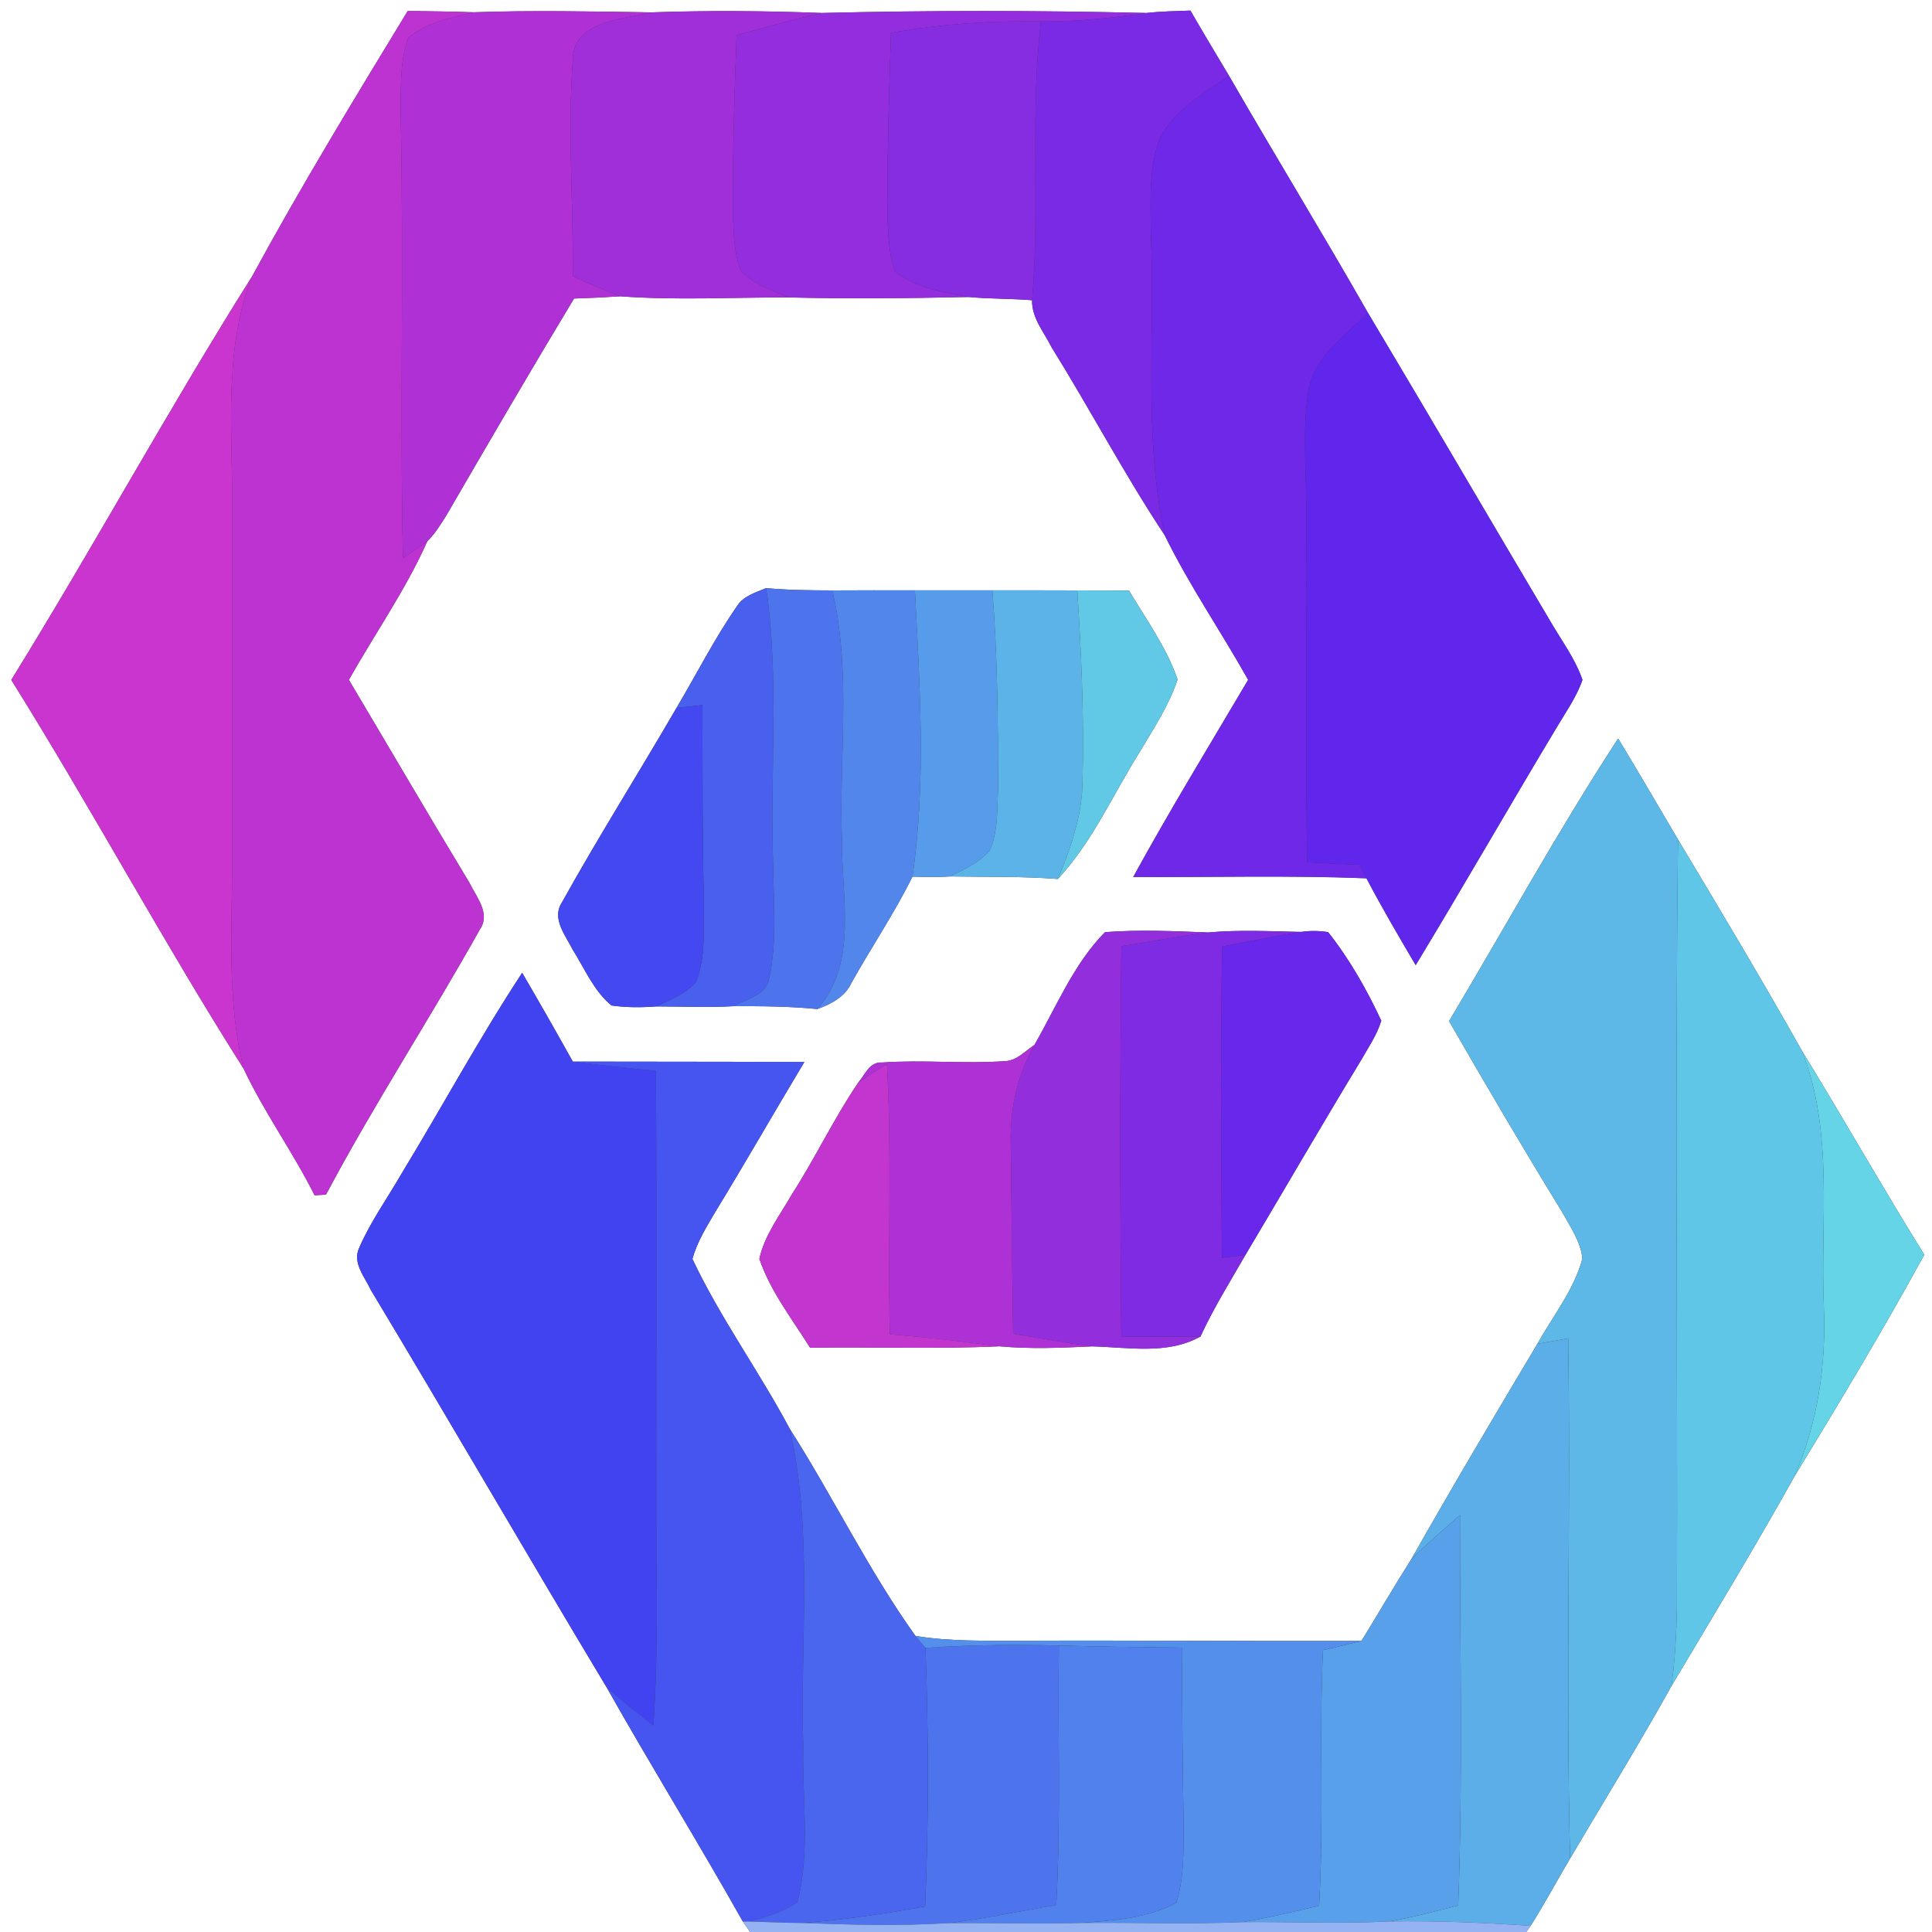 <?xml version="1.0" encoding="UTF-8" ?>
<!DOCTYPE svg PUBLIC "-//W3C//DTD SVG 1.1//EN" "http://www.w3.org/Graphics/SVG/1.1/DTD/svg11.dtd">
<svg width="250pt" height="250pt" viewBox="0 0 250 250" version="1.1" xmlns="http://www.w3.org/2000/svg">
<rect x="0" y="0" width="250" height="250" fill="#333333" stroke="none"/>
<g id="#ffffffff">
<path fill="#ffffff" opacity="1.00" d=" M 0.00 0.00 L 250.00 0.00 L 250.00 250.00 L 197.50 250.00 L 198.05 249.21 C 199.87 246.36 201.45 243.38 203.17 240.48 C 207.55 233.06 212.08 225.73 216.27 218.20 C 221.62 209.20 227.06 200.26 232.16 191.12 C 237.93 181.63 243.68 172.11 249.00 162.36 C 243.58 153.63 238.51 144.68 233.14 135.92 C 227.97 126.73 222.55 117.68 217.13 108.63 C 214.56 104.27 212.01 99.89 209.39 95.57 C 201.62 107.46 194.79 119.94 187.51 132.13 C 192.29 140.44 197.15 148.71 202.17 156.88 C 203.20 158.77 204.55 160.66 204.76 162.87 C 203.67 166.92 200.96 170.27 198.94 173.89 C 193.43 183.13 187.93 192.38 182.63 201.75 C 180.41 205.24 178.34 208.82 176.17 212.34 C 161.45 212.38 146.72 212.25 132.00 212.31 C 127.48 212.30 122.93 212.42 118.46 211.69 C 112.38 203.19 107.81 193.70 102.19 184.88 C 98.22 177.43 93.20 170.54 89.60 162.91 C 90.21 160.66 91.47 158.68 92.64 156.69 C 96.53 150.32 100.23 143.83 104.08 137.43 C 94.10 137.37 84.11 137.40 74.12 137.37 C 71.98 133.52 69.79 129.69 67.57 125.88 C 62.01 134.34 57.19 143.27 51.93 151.92 C 50.09 155.11 47.92 158.12 46.46 161.51 C 45.59 163.45 47.22 165.26 47.99 166.93 C 58.26 184.00 68.22 201.24 78.48 218.31 C 84.23 228.50 90.38 238.45 96.12 248.64 C 96.36 248.98 96.83 249.66 97.07 250.00 L 0.00 250.00 L 0.00 0.00 M 52.76 1.42 C 45.86 12.76 38.94 24.13 32.61 35.78 C 21.81 52.92 12.12 70.75 1.46 87.98 C 11.81 104.55 21.06 121.79 31.52 138.28 C 34.19 143.95 37.90 149.06 40.71 154.67 C 41.08 154.65 41.82 154.61 42.18 154.59 C 48.39 142.89 55.66 131.78 62.12 120.22 C 63.50 118.20 61.62 116.05 60.75 114.24 C 55.48 105.53 50.35 96.73 45.14 87.97 C 48.52 81.99 52.49 76.32 55.30 70.03 C 56.28 69.07 57.00 67.89 57.73 66.74 C 63.19 57.33 68.66 47.94 74.28 38.63 C 76.28 38.57 78.28 38.47 80.27 38.34 C 87.54 38.88 94.86 38.46 102.15 38.49 C 109.87 38.67 117.61 38.60 125.33 38.43 C 128.06 38.69 130.81 38.62 133.55 38.85 C 133.49 41.13 135.11 43.01 136.09 44.96 C 141.08 52.99 145.49 61.38 150.72 69.27 C 153.88 75.73 157.99 81.69 161.51 87.97 C 156.51 96.45 151.37 104.84 146.64 113.48 C 156.70 113.53 166.76 113.25 176.82 113.65 C 178.82 117.46 181.00 121.18 183.19 124.89 C 189.33 114.76 195.22 104.48 201.32 94.32 C 202.54 92.25 203.98 90.26 204.77 87.97 C 203.83 85.24 202.07 82.91 200.64 80.44 C 192.75 67.15 184.97 53.80 177.04 40.53 C 171.16 30.22 164.97 20.10 159.04 9.82 C 157.37 7.01 155.67 4.20 154.04 1.37 C 152.14 1.44 150.24 1.47 148.36 1.68 C 134.36 1.35 120.32 1.34 106.34 1.68 C 99.00 1.40 91.64 1.35 84.31 1.60 C 76.63 1.49 68.94 1.32 61.27 1.59 C 58.43 1.49 55.59 1.46 52.76 1.42 M 95.38 78.42 C 92.46 82.62 90.15 87.21 87.54 91.60 C 82.66 100.01 77.46 108.24 72.73 116.74 C 71.34 118.86 73.16 121.00 74.10 122.87 C 75.66 125.34 76.82 128.22 79.13 130.11 C 81.04 130.38 82.98 130.38 84.89 130.23 C 88.23 130.23 91.58 130.40 94.92 130.20 C 98.54 130.19 102.16 130.21 105.77 130.57 C 107.58 129.91 109.38 128.98 110.21 127.12 C 112.78 122.54 115.74 118.15 118.07 113.44 C 119.69 113.47 121.31 113.53 122.92 113.41 C 127.58 113.49 132.24 113.38 136.89 113.74 C 141.34 108.95 143.97 102.90 147.41 97.41 C 149.23 94.35 151.23 91.33 152.38 87.93 C 150.95 83.77 148.32 80.17 146.10 76.43 C 143.86 76.41 141.63 76.40 139.40 76.40 C 135.73 76.39 132.07 76.38 128.41 76.39 C 125.07 76.39 121.73 76.38 118.39 76.39 C 114.83 76.39 111.26 76.37 107.70 76.40 C 104.84 76.39 101.98 76.37 99.14 76.10 C 97.79 76.67 96.21 77.10 95.38 78.42 M 133.85 135.22 C 132.65 136.00 131.57 137.27 130.04 137.31 C 124.75 137.69 119.44 137.11 114.15 137.49 C 112.52 137.36 111.93 139.08 111.05 140.10 C 107.91 144.73 105.51 149.82 102.48 154.53 C 100.94 157.23 98.94 159.80 98.26 162.89 C 99.69 167.09 102.49 170.66 104.83 174.40 C 112.99 174.27 121.16 174.59 129.32 174.21 C 133.31 174.58 137.33 174.41 141.32 174.22 C 145.97 174.33 151.09 175.34 155.34 172.94 C 157.03 169.28 159.16 165.86 161.17 162.37 C 166.17 153.97 171.07 145.51 176.14 137.16 C 177.08 135.51 178.18 133.91 178.74 132.08 C 176.86 128.06 174.63 124.11 171.86 120.62 C 170.70 120.43 169.53 120.42 168.36 120.59 C 164.36 120.51 160.34 120.30 156.34 120.66 C 151.89 120.49 147.43 120.28 142.99 120.62 C 138.95 124.70 136.70 130.27 133.85 135.22 Z" />
</g>
<g id="#bc33d2ff">
<path fill="#bc33d2" opacity="1.00" d=" M 52.76 1.42 C 55.59 1.46 58.43 1.49 61.27 1.59 C 58.34 2.29 55.20 2.91 52.82 4.88 C 51.68 8.12 51.89 11.63 51.85 15.00 C 52.27 34.07 51.73 53.15 52.14 72.22 C 53.20 71.50 54.26 70.79 55.30 70.03 C 52.49 76.32 48.52 81.99 45.14 87.97 C 50.35 96.73 55.48 105.53 60.75 114.24 C 61.62 116.05 63.50 118.20 62.12 120.22 C 55.66 131.78 48.39 142.89 42.18 154.59 C 41.82 154.61 41.08 154.65 40.71 154.67 C 37.90 149.06 34.19 143.95 31.52 138.28 C 29.31 129.36 30.05 120.10 30.05 111.00 C 30.04 95.67 30.03 80.33 30.05 65.00 C 30.04 55.24 28.98 45.10 32.61 35.78 C 38.94 24.13 45.86 12.76 52.76 1.42 Z" />
</g>
<g id="#af31d5ff">
<path fill="#af31d5" opacity="1.00" d=" M 61.27 1.59 C 68.94 1.32 76.63 1.49 84.31 1.60 C 80.50 2.56 73.99 2.63 74.11 7.98 C 73.44 17.23 74.21 26.51 74.12 35.76 C 76.16 36.65 78.19 37.56 80.27 38.34 C 78.28 38.47 76.28 38.57 74.28 38.63 C 68.66 47.94 63.19 57.33 57.73 66.74 C 57.00 67.89 56.28 69.07 55.30 70.03 C 54.26 70.79 53.20 71.50 52.14 72.22 C 51.73 53.15 52.27 34.07 51.85 15.00 C 51.89 11.63 51.68 8.12 52.82 4.88 C 55.20 2.91 58.34 2.29 61.27 1.59 Z" />
</g>
<g id="#a02fdaff">
<path fill="#a02fda" opacity="1.00" d=" M 84.31 1.60 C 91.64 1.35 99.00 1.40 106.34 1.68 C 102.63 2.50 98.98 3.57 95.32 4.55 C 95.03 12.04 94.81 19.54 94.83 27.03 C 94.94 29.72 94.86 32.53 95.89 35.07 C 97.59 36.79 99.94 37.62 102.15 38.49 C 94.86 38.46 87.54 38.88 80.27 38.34 C 78.19 37.56 76.16 36.65 74.12 35.76 C 74.21 26.51 73.44 17.23 74.11 7.98 C 73.99 2.63 80.50 2.56 84.31 1.60 Z" />
</g>
<g id="#932dddff">
<path fill="#932ddd" opacity="1.00" d=" M 106.34 1.68 C 120.32 1.34 134.36 1.35 148.36 1.68 C 143.83 2.32 139.28 2.82 134.70 2.77 C 128.20 2.67 121.69 3.11 115.29 4.25 C 115.04 11.50 114.86 18.76 114.81 26.01 C 114.88 29.06 114.83 32.19 115.80 35.11 C 118.49 37.28 122.05 37.78 125.33 38.43 C 117.61 38.60 109.87 38.67 102.15 38.49 C 99.94 37.62 97.59 36.79 95.89 35.07 C 94.86 32.53 94.94 29.72 94.83 27.03 C 94.81 19.54 95.03 12.04 95.32 4.55 C 98.98 3.57 102.63 2.50 106.34 1.68 Z" />
</g>
<g id="#7a2ae4ff">
<path fill="#7a2ae4" opacity="1.00" d=" M 148.36 1.68 C 150.24 1.47 152.14 1.44 154.04 1.37 C 155.67 4.20 157.37 7.01 159.04 9.82 C 155.73 12.10 151.94 14.23 150.06 17.94 C 148.63 21.79 148.90 25.99 148.91 30.02 C 149.50 43.10 147.93 56.35 150.72 69.27 C 145.49 61.38 141.08 52.99 136.09 44.96 C 135.11 43.01 133.49 41.13 133.55 38.85 C 134.59 26.84 133.25 14.76 134.70 2.77 C 139.28 2.82 143.83 2.32 148.36 1.68 Z" />
</g>
<g id="#862ce1ff">
<path fill="#862ce1" opacity="1.00" d=" M 115.29 4.25 C 121.69 3.11 128.20 2.67 134.70 2.77 C 133.25 14.76 134.59 26.84 133.55 38.85 C 130.81 38.62 128.06 38.69 125.33 38.43 C 122.05 37.78 118.49 37.28 115.80 35.11 C 114.83 32.19 114.88 29.06 114.81 26.01 C 114.86 18.76 115.04 11.50 115.29 4.25 Z" />
</g>
<g id="#6f28e8ff">
<path fill="#6f28e8" opacity="1.00" d=" M 150.06 17.94 C 151.94 14.23 155.73 12.10 159.04 9.82 C 164.97 20.10 171.16 30.22 177.04 40.53 C 173.92 43.53 169.80 46.38 169.23 51.02 C 168.55 55.99 169.03 61.01 169.04 66.00 C 169.15 81.19 168.91 96.39 169.14 111.59 C 171.39 111.70 173.63 111.80 175.88 111.91 C 176.12 112.34 176.58 113.21 176.82 113.65 C 166.76 113.25 156.70 113.53 146.64 113.48 C 151.37 104.84 156.51 96.45 161.51 87.97 C 157.99 81.69 153.88 75.73 150.72 69.27 C 147.93 56.35 149.50 43.10 148.91 30.02 C 148.90 25.99 148.63 21.79 150.06 17.94 Z" />
</g>
<g id="#c935ceff">
<path fill="#c935ce" opacity="1.00" d=" M 1.46 87.98 C 12.12 70.75 21.81 52.92 32.61 35.78 C 28.98 45.10 30.04 55.24 30.05 65.00 C 30.03 80.33 30.04 95.67 30.05 111.00 C 30.05 120.10 29.31 129.36 31.52 138.28 C 21.06 121.79 11.81 104.55 1.46 87.98 Z" />
</g>
<g id="#6126ecff">
<path fill="#6126ec" opacity="1.00" d=" M 169.23 51.02 C 169.80 46.38 173.92 43.53 177.04 40.53 C 184.97 53.80 192.75 67.15 200.64 80.44 C 202.07 82.91 203.83 85.24 204.77 87.97 C 203.98 90.26 202.54 92.25 201.32 94.32 C 195.22 104.48 189.33 114.76 183.19 124.89 C 181.00 121.18 178.82 117.46 176.82 113.65 C 176.58 113.21 176.12 112.34 175.88 111.91 C 173.63 111.80 171.39 111.70 169.14 111.59 C 168.91 96.39 169.15 81.19 169.04 66.00 C 169.03 61.01 168.55 55.99 169.23 51.02 Z" />
</g>
<g id="#495feeff">
<path fill="#495fee" opacity="1.00" d=" M 95.38 78.42 C 96.21 77.10 97.79 76.67 99.14 76.10 C 100.88 88.00 99.60 100.04 100.05 112.00 C 100.08 116.86 100.59 121.81 99.53 126.59 C 99.16 128.80 96.58 129.27 94.92 130.20 C 91.58 130.40 88.23 130.23 84.89 130.23 C 86.72 129.39 88.69 128.62 90.06 127.08 C 91.33 123.90 91.02 120.36 91.09 117.00 C 90.87 108.42 90.92 99.83 90.89 91.24 C 89.77 91.36 88.66 91.48 87.54 91.60 C 90.15 87.21 92.46 82.62 95.38 78.42 Z" />
</g>
<g id="#4d73edff">
<path fill="#4d73ed" opacity="1.00" d=" M 99.14 76.10 C 101.98 76.37 104.84 76.39 107.70 76.40 C 110.23 87.11 108.51 98.13 108.96 109.00 C 108.88 116.25 111.05 124.51 105.77 130.57 C 102.16 130.21 98.54 130.19 94.92 130.20 C 96.58 129.27 99.16 128.80 99.53 126.59 C 100.59 121.81 100.08 116.86 100.05 112.00 C 99.60 100.04 100.88 88.00 99.14 76.10 Z" />
<path fill="#4d73ed" opacity="1.00" d=" M 119.76 213.23 C 125.50 212.85 131.26 212.77 137.02 212.93 C 136.86 224.12 137.29 235.32 136.68 246.50 C 132.04 247.29 127.43 248.28 122.76 248.85 C 116.41 249.24 110.06 249.07 103.71 248.83 C 109.08 248.46 114.41 247.64 119.71 246.69 C 120.19 235.54 120.15 224.38 119.76 213.23 Z" />
</g>
<g id="#5286ebff">
<path fill="#5286eb" opacity="1.00" d=" M 107.70 76.40 C 111.26 76.37 114.83 76.39 118.39 76.39 C 119.02 88.71 119.86 101.20 118.07 113.44 C 115.74 118.15 112.78 122.54 110.21 127.12 C 109.38 128.98 107.58 129.91 105.77 130.57 C 111.05 124.51 108.88 116.25 108.96 109.00 C 108.51 98.13 110.23 87.11 107.70 76.40 Z" />
</g>
<g id="#579ceaff">
<path fill="#579cea" opacity="1.00" d=" M 118.39 76.39 C 121.73 76.38 125.07 76.39 128.41 76.39 C 129.09 84.92 129.14 93.49 129.15 102.04 C 129.02 104.72 129.18 107.56 128.06 110.06 C 126.70 111.64 124.75 112.50 122.92 113.41 C 121.31 113.53 119.69 113.47 118.07 113.44 C 119.86 101.20 119.02 88.71 118.39 76.39 Z" />
</g>
<g id="#5cb3e8ff">
<path fill="#5cb3e8" opacity="1.00" d=" M 128.41 76.39 C 132.07 76.38 135.73 76.39 139.40 76.40 C 139.93 84.60 140.29 92.84 140.08 101.06 C 140.05 105.49 138.57 109.70 136.89 113.74 C 132.24 113.38 127.58 113.49 122.92 113.41 C 124.75 112.50 126.70 111.64 128.06 110.06 C 129.18 107.56 129.02 104.72 129.15 102.04 C 129.14 93.49 129.09 84.92 128.41 76.39 Z" />
</g>
<g id="#61c9e6ff">
<path fill="#61c9e6" opacity="1.00" d=" M 139.40 76.40 C 141.63 76.40 143.86 76.41 146.10 76.43 C 148.32 80.17 150.95 83.77 152.38 87.93 C 151.23 91.33 149.23 94.35 147.41 97.41 C 143.97 102.90 141.34 108.95 136.89 113.74 C 138.57 109.70 140.05 105.49 140.08 101.06 C 140.29 92.84 139.93 84.60 139.40 76.40 Z" />
</g>
<g id="#4348f0ff">
<path fill="#4348f0" opacity="1.00" d=" M 87.54 91.60 C 88.66 91.48 89.77 91.36 90.89 91.24 C 90.92 99.83 90.87 108.42 91.09 117.00 C 91.02 120.36 91.33 123.90 90.06 127.08 C 88.69 128.62 86.72 129.39 84.89 130.23 C 82.98 130.38 81.04 130.38 79.13 130.11 C 76.82 128.22 75.66 125.34 74.10 122.87 C 73.16 121.00 71.34 118.86 72.73 116.74 C 77.46 108.24 82.66 100.01 87.54 91.60 Z" />
</g>
<g id="#5db8e8ff">
<path fill="#5db8e8" opacity="1.00" d=" M 187.51 132.13 C 194.79 119.94 201.62 107.46 209.39 95.57 C 212.01 99.89 214.56 104.27 217.13 108.63 C 216.74 141.76 217.09 174.90 216.99 208.03 C 216.92 211.43 216.75 214.83 216.27 218.20 C 212.08 225.73 207.55 233.06 203.17 240.48 C 202.60 218.06 203.27 195.62 202.92 173.19 C 201.59 173.42 200.26 173.65 198.94 173.89 C 200.96 170.27 203.67 166.92 204.76 162.87 C 204.55 160.66 203.20 158.77 202.17 156.88 C 197.15 148.71 192.29 140.44 187.51 132.13 Z" />
</g>
<g id="#60c6e7ff">
<path fill="#60c6e7" opacity="1.00" d=" M 217.13 108.63 C 222.55 117.68 227.97 126.73 233.14 135.92 C 237.34 146.46 235.54 157.96 236.00 168.99 C 236.34 176.54 235.22 184.18 232.16 191.12 C 227.06 200.26 221.62 209.20 216.27 218.20 C 216.75 214.83 216.92 211.43 216.99 208.03 C 217.09 174.90 216.74 141.76 217.13 108.63 Z" />
</g>
<g id="#932eddff">
<path fill="#932edd" opacity="1.00" d=" M 133.85 135.22 C 136.70 130.27 138.95 124.70 142.99 120.62 C 147.43 120.28 151.89 120.49 156.34 120.66 C 152.58 121.16 148.85 121.85 145.11 122.44 C 144.91 139.28 144.93 156.13 145.10 172.98 C 148.51 172.95 151.92 172.94 155.34 172.94 C 151.09 175.34 145.97 174.33 141.32 174.22 C 137.90 173.77 134.50 173.16 131.10 172.59 C 130.97 164.39 130.88 156.18 130.79 147.98 C 130.67 143.53 131.64 139.09 133.85 135.22 Z" />
</g>
<g id="#7f2ae3ff">
<path fill="#7f2ae3" opacity="1.00" d=" M 156.34 120.66 C 160.34 120.30 164.36 120.51 168.36 120.59 C 164.94 121.11 161.55 121.84 158.14 122.48 C 157.95 135.91 158.00 149.34 158.12 162.76 C 159.13 162.63 160.15 162.50 161.17 162.37 C 159.16 165.86 157.03 169.28 155.34 172.94 C 151.92 172.94 148.51 172.95 145.10 172.98 C 144.93 156.13 144.91 139.28 145.11 122.44 C 148.85 121.85 152.58 121.16 156.34 120.66 Z" />
</g>
<g id="#6827eaff">
<path fill="#6827ea" opacity="1.00" d=" M 168.36 120.59 C 169.53 120.42 170.70 120.43 171.86 120.62 C 174.63 124.11 176.86 128.06 178.74 132.08 C 178.18 133.91 177.08 135.51 176.14 137.16 C 171.07 145.51 166.17 153.97 161.17 162.37 C 160.15 162.50 159.13 162.63 158.12 162.76 C 158.00 149.34 157.95 135.91 158.14 122.48 C 161.55 121.84 164.94 121.11 168.36 120.59 Z" />
</g>
<g id="#4243f0ff">
<path fill="#4243f0" opacity="1.00" d=" M 51.93 151.92 C 57.19 143.27 62.01 134.34 67.57 125.88 C 69.79 129.69 71.98 133.52 74.12 137.37 C 77.70 137.83 81.28 138.23 84.87 138.56 C 85.03 159.37 84.87 180.19 84.94 201.00 C 85.04 208.43 85.05 215.86 84.55 223.28 C 82.50 221.65 80.43 220.06 78.48 218.31 C 68.22 201.24 58.26 184.00 47.99 166.93 C 47.22 165.26 45.59 163.45 46.46 161.51 C 47.92 158.12 50.09 155.11 51.93 151.92 Z" />
</g>
<g id="#ae31d6ff">
<path fill="#ae31d6" opacity="1.00" d=" M 130.04 137.31 C 131.57 137.27 132.65 136.00 133.85 135.22 C 131.64 139.09 130.67 143.53 130.79 147.98 C 130.88 156.18 130.97 164.39 131.10 172.59 C 134.50 173.16 137.90 173.77 141.32 174.22 C 137.33 174.41 133.31 174.58 129.32 174.21 C 124.60 173.61 119.88 173.03 115.14 172.66 C 114.87 161.00 115.41 149.33 114.77 137.68 C 113.52 138.47 112.26 139.26 111.05 140.10 C 111.93 139.08 112.52 137.36 114.15 137.49 C 119.44 137.11 124.75 137.69 130.04 137.31 Z" />
</g>
<g id="#64d4e6ff">
<path fill="#64d4e6" opacity="1.00" d=" M 233.14 135.92 C 238.51 144.68 243.58 153.63 249.00 162.36 C 243.68 172.11 237.93 181.63 232.16 191.12 C 235.22 184.18 236.34 176.54 236.00 168.99 C 235.54 157.96 237.34 146.46 233.14 135.92 Z" />
</g>
<g id="#4655efff">
<path fill="#4655ef" opacity="1.00" d=" M 74.12 137.37 C 84.11 137.40 94.10 137.37 104.08 137.43 C 100.23 143.83 96.53 150.32 92.64 156.69 C 91.47 158.68 90.21 160.66 89.60 162.91 C 93.20 170.54 98.22 177.43 102.19 184.88 C 105.26 198.38 103.51 212.30 103.94 226.00 C 103.78 232.70 104.88 239.57 103.19 246.14 C 101.33 247.43 99.10 248.04 96.95 248.64 L 96.12 248.64 C 90.38 238.45 84.23 228.50 78.48 218.31 C 80.43 220.06 82.50 221.65 84.55 223.28 C 85.05 215.86 85.04 208.43 84.94 201.00 C 84.87 180.19 85.03 159.37 84.87 138.56 C 81.28 138.23 77.70 137.83 74.12 137.37 Z" />
</g>
<g id="#c335cfff">
<path fill="#c335cf" opacity="1.00" d=" M 111.05 140.10 C 112.26 139.26 113.52 138.47 114.77 137.68 C 115.41 149.33 114.87 161.00 115.14 172.66 C 119.88 173.03 124.60 173.61 129.32 174.21 C 121.16 174.59 112.99 174.27 104.83 174.40 C 102.49 170.66 99.69 167.09 98.26 162.89 C 98.94 159.80 100.94 157.23 102.48 154.53 C 105.51 149.82 107.91 144.73 111.05 140.10 Z" />
</g>
<g id="#5baee8ff">
<path fill="#5baee8" opacity="1.00" d=" M 198.94 173.89 C 200.26 173.65 201.59 173.42 202.92 173.19 C 203.27 195.62 202.60 218.06 203.17 240.48 C 201.45 243.38 199.87 246.36 198.05 249.21 C 191.98 248.78 185.88 248.53 179.79 248.63 C 182.79 248.10 185.73 247.31 188.69 246.57 C 189.32 229.74 188.90 212.89 188.92 196.06 C 186.80 197.93 184.64 199.76 182.63 201.75 C 187.93 192.38 193.43 183.13 198.94 173.89 Z" />
</g>
<g id="#4a65eeff">
<path fill="#4a65ee" opacity="1.00" d=" M 102.19 184.88 C 107.81 193.70 112.38 203.19 118.46 211.69 C 118.78 212.08 119.43 212.84 119.76 213.23 C 120.15 224.38 120.19 235.54 119.71 246.69 C 114.41 247.64 109.08 248.46 103.71 248.83 C 101.45 248.82 99.20 248.70 96.95 248.64 C 99.10 248.04 101.33 247.43 103.19 246.14 C 104.88 239.57 103.78 232.70 103.94 226.00 C 103.51 212.30 105.26 198.38 102.19 184.88 Z" />
</g>
<g id="#58a0e9ff">
<path fill="#58a0e9" opacity="1.00" d=" M 182.63 201.75 C 184.64 199.76 186.80 197.93 188.92 196.06 C 188.90 212.89 189.32 229.74 188.69 246.57 C 185.73 247.31 182.79 248.10 179.79 248.63 C 173.45 248.96 167.12 248.66 160.78 248.72 C 164.12 248.18 167.40 247.36 170.69 246.60 C 171.33 235.58 170.68 224.55 171.19 213.53 C 172.85 213.13 174.51 212.73 176.17 212.34 C 178.34 208.82 180.41 205.24 182.63 201.75 Z" />
</g>
<g id="#5490ebff">
<path fill="#5490eb" opacity="1.00" d=" M 118.46 211.69 C 122.93 212.42 127.48 212.30 132.00 212.31 C 146.72 212.25 161.45 212.38 176.17 212.34 C 174.51 212.73 172.85 213.13 171.19 213.53 C 170.68 224.55 171.33 235.58 170.69 246.60 C 167.40 247.36 164.12 248.18 160.78 248.72 C 153.77 249.03 146.76 248.74 139.75 248.83 C 143.97 248.51 148.43 248.28 152.22 246.20 C 153.27 242.91 153.13 239.41 153.16 236.00 C 153.01 228.40 152.99 220.80 152.92 213.20 C 147.62 213.15 142.32 213.07 137.02 212.93 C 131.26 212.77 125.50 212.85 119.76 213.23 C 119.43 212.84 118.78 212.08 118.46 211.69 Z" />
</g>
<g id="#5181ecff">
<path fill="#5181ec" opacity="1.00" d=" M 137.02 212.93 C 142.32 213.07 147.62 213.15 152.92 213.20 C 152.99 220.80 153.01 228.40 153.16 236.00 C 153.13 239.41 153.27 242.91 152.22 246.20 C 148.43 248.28 143.97 248.51 139.75 248.83 C 134.09 249.00 128.42 248.79 122.76 248.85 C 127.43 248.28 132.04 247.29 136.68 246.50 C 137.29 235.32 136.86 224.12 137.02 212.93 Z" />
</g>
<g id="#95b3f3ff">
<path fill="#95b3f3" opacity="1.00" d=" M 96.12 248.64 L 96.95 248.64 C 99.20 248.70 101.45 248.82 103.71 248.83 C 110.06 249.07 116.41 249.24 122.76 248.85 C 128.42 248.79 134.09 249.00 139.75 248.83 C 146.76 248.74 153.77 249.03 160.78 248.72 C 167.12 248.66 173.45 248.96 179.79 248.63 C 185.88 248.53 191.98 248.78 198.05 249.21 L 197.50 250.00 L 97.07 250.00 C 96.83 249.66 96.36 248.98 96.12 248.64 Z" />
</g>
</svg>
